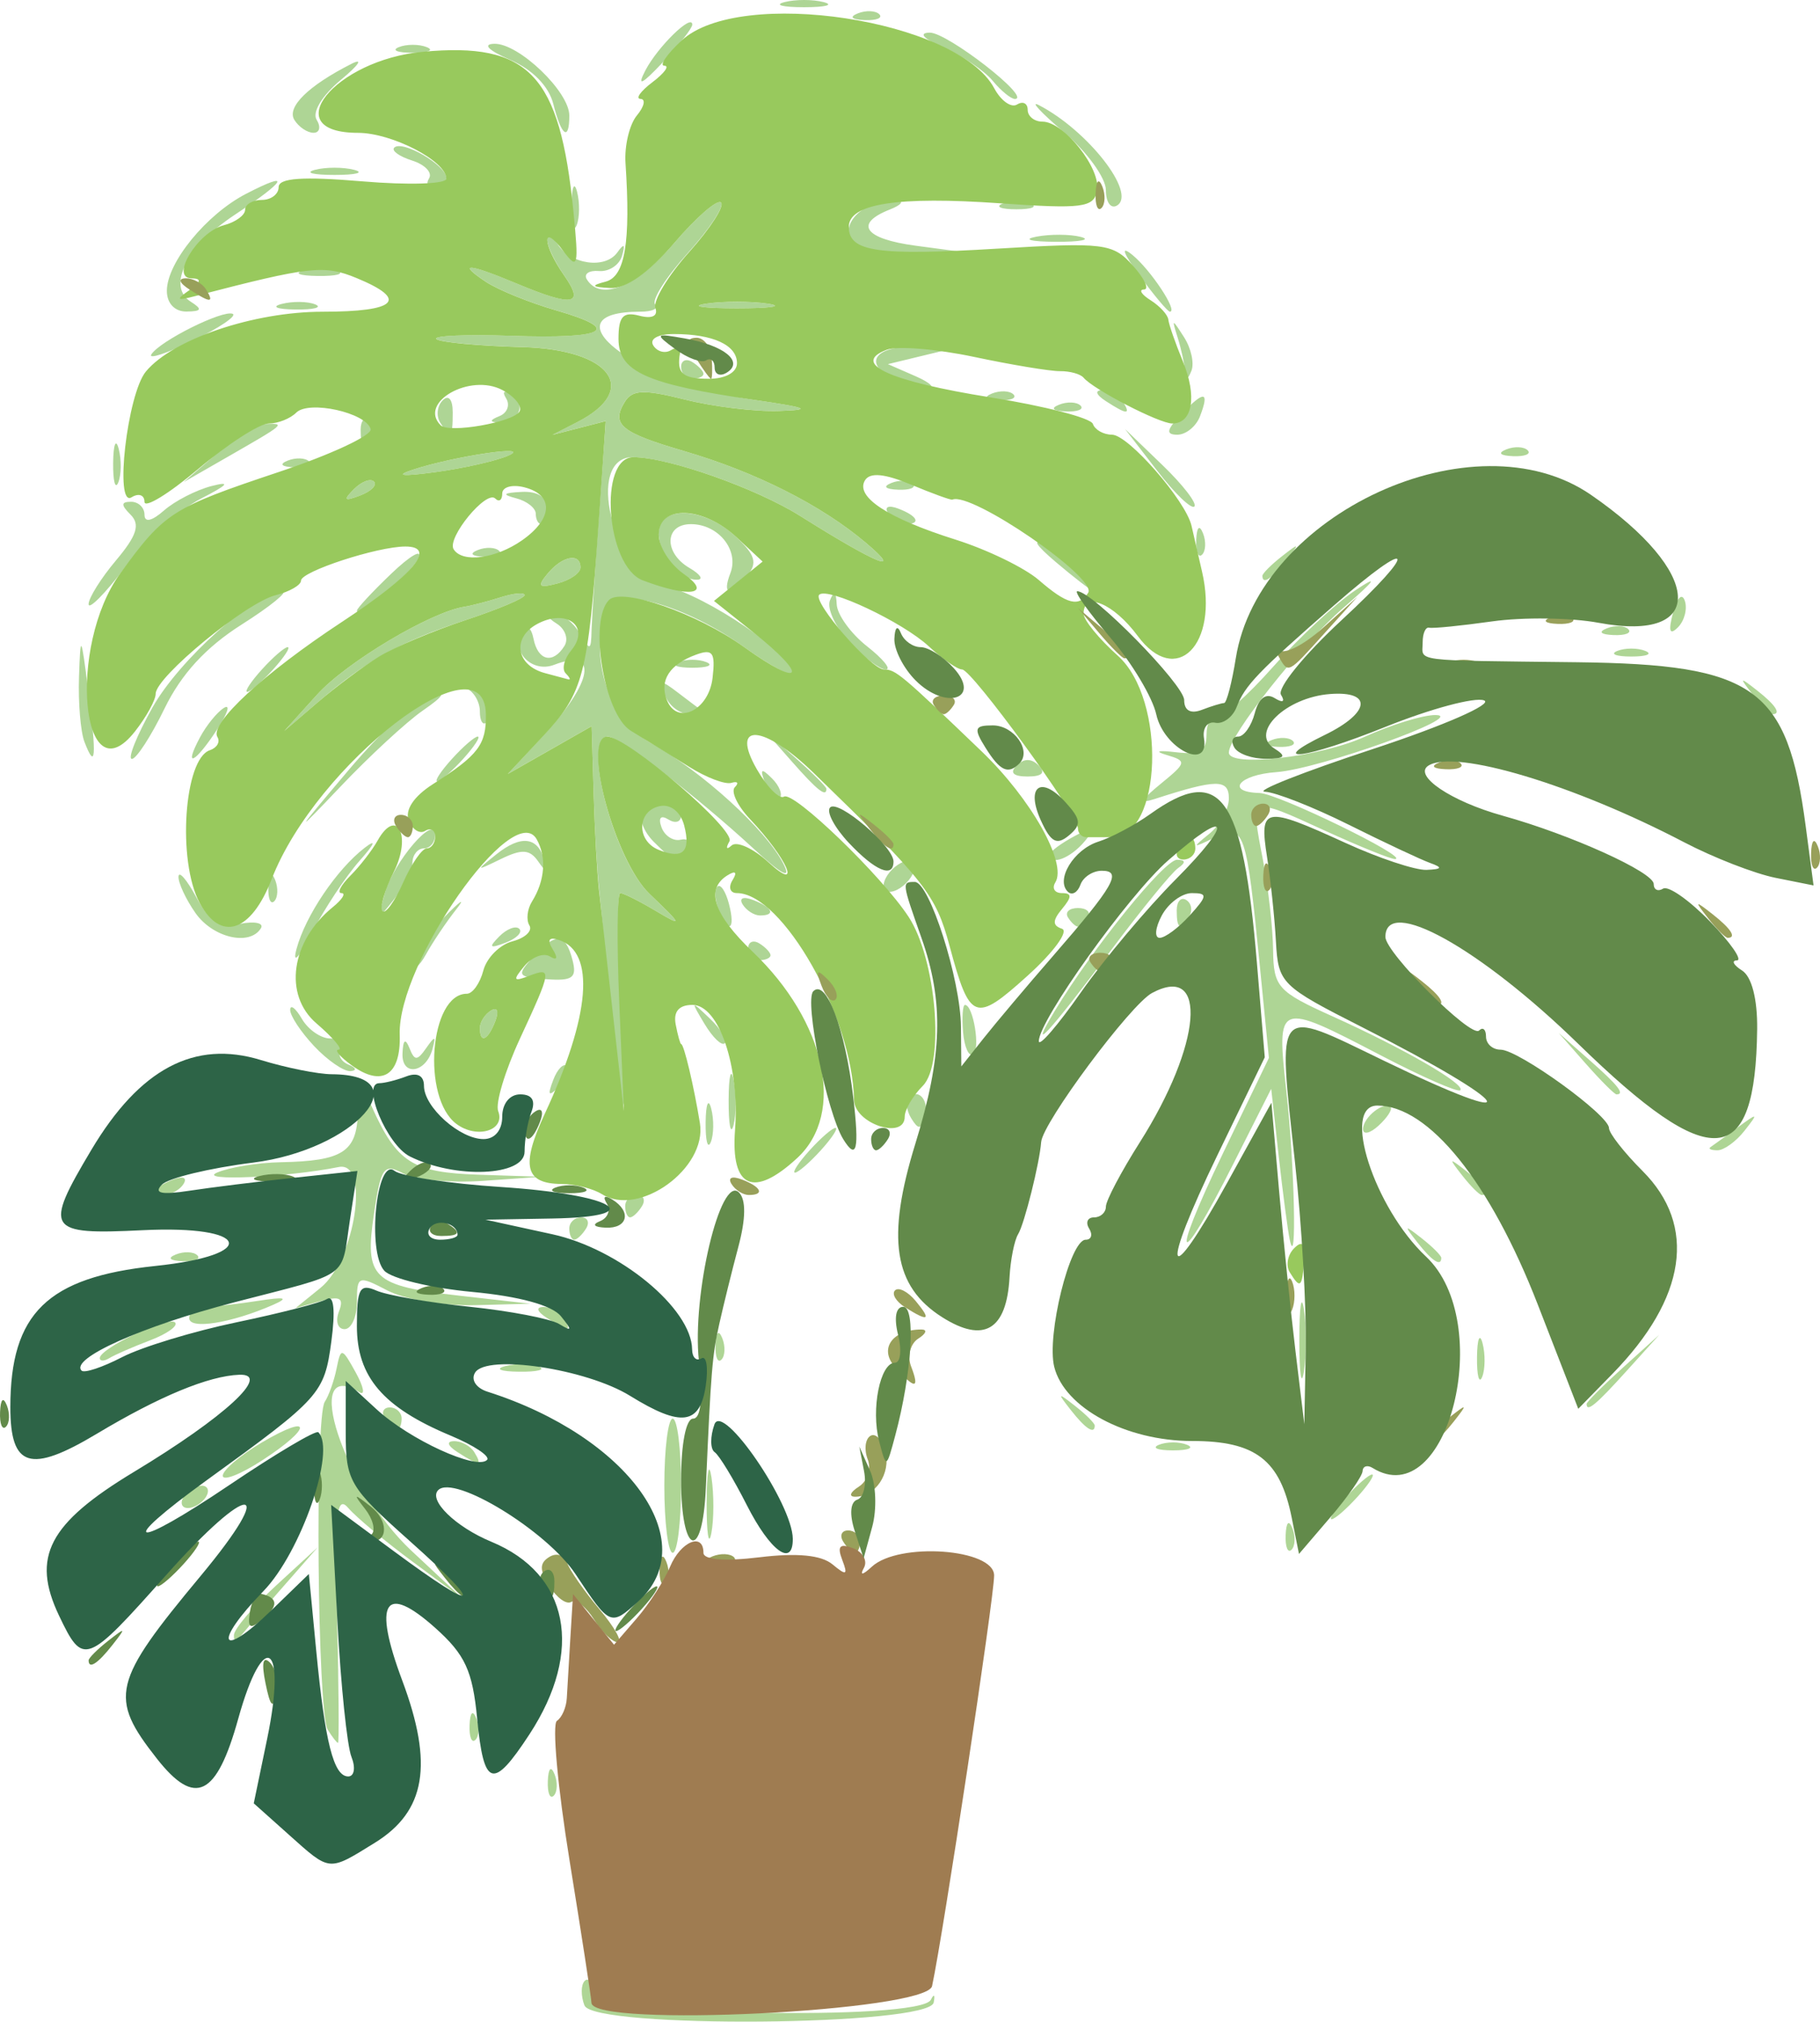 <?xml version="1.0" encoding="UTF-8" standalone="no"?>
<!-- Created with Inkscape (http://www.inkscape.org/) -->

<svg
   width="191.532mm"
   height="212.717mm"
   viewBox="0 0 191.532 212.717"
   version="1.1"
   id="svg1"
   xml:space="preserve"
   inkscape:version="1.4 (e7c3feb100, 2024-10-09)"
   sodipodi:docname="Plant2.svg"
   xmlns:inkscape="http://www.inkscape.org/namespaces/inkscape"
   xmlns:sodipodi="http://sodipodi.sourceforge.net/DTD/sodipodi-0.dtd"
   xmlns="http://www.w3.org/2000/svg"
   xmlns:svg="http://www.w3.org/2000/svg"><sodipodi:namedview
     id="namedview1"
     pagecolor="#505050"
     bordercolor="#eeeeee"
     borderopacity="1"
     inkscape:showpageshadow="0"
     inkscape:pageopacity="0"
     inkscape:pagecheckerboard="0"
     inkscape:deskcolor="#505050"
     inkscape:document-units="mm"
     inkscape:zoom="1.672131"
     inkscape:cx="166.55394"
     inkscape:cy="454.80886"
     inkscape:window-width="3840"
     inkscape:window-height="2086"
     inkscape:window-x="0"
     inkscape:window-y="0"
     inkscape:window-maximized="1"
     inkscape:current-layer="g1" /><defs
     id="defs1" /><g
     inkscape:label="Layer 1"
     inkscape:groupmode="layer"
     id="layer1"
     transform="translate(-60.983,-28.223)"><g
       id="g1"
       transform="translate(45.096,36.551)"><path
         style="fill:#aed595;stroke-width:4.446"
         d="m 77.393,202.682 c -0.39,-1.015 -0.378,-2.176 0.027,-2.58 0.403,-0.403 0.734,0.149 0.734,1.227 0,2.318 34.558,3.049 35.696,0.755 0.329,-0.663 0.462,-0.531 0.296,0.294 -0.499,2.475 -35.805,2.766 -36.75,0.304 z M 73.539,179.075 c 0.056,-1.371 0.335,-1.649 0.711,-0.711 0.34,0.849 0.298,1.864 -0.093,2.255 -0.391,0.391 -0.669,-0.304 -0.618,-1.544 z m -23.165,-5.408 c -1.081,-1.749 -1.362,-32.902 -0.311,-34.493 0.427,-0.647 0.99,-2.235 1.249,-3.529 0.446,-2.222 0.557,-2.198 2.009,0.436 0.845,1.534 1.019,2.469 0.386,2.078 -6.192,-3.827 -1.641,10.026 5.481,16.684 l 5.435,5.081 -5.282,-3.904 c -2.905,-2.147 -5.963,-4.699 -6.795,-5.669 -1.245,-1.452 -1.455,0.581 -1.188,11.472 0.178,7.28 0.223,13.236 0.1,13.235 -0.124,-8e-4 -0.611,-0.626 -1.083,-1.39 z m 14.93,-0.474 c 0.056,-1.371 0.335,-1.649 0.711,-0.711 0.34,0.849 0.298,1.864 -0.093,2.255 -0.391,0.391 -0.669,-0.304 -0.618,-1.544 z m -24.798,-9.475 c 0,-0.628 1.985,-2.966 4.412,-5.196 l 4.412,-4.054 -4.118,4.693 c -2.265,2.581 -4.25,4.919 -4.412,5.196 -0.162,0.277 -0.294,-0.009 -0.294,-0.639 z m 45.293,-15.717 c 0,-3.881 0.397,-7.057 0.882,-7.059 0.485,-0.002 0.882,3.173 0.882,7.055 0,3.882 -0.397,7.059 -0.882,7.059 -0.485,3.2e-4 -0.882,-3.175 -0.882,-7.055 z m 4.454,1.761 c 0.009,-3.235 0.237,-4.419 0.508,-2.631 0.27,1.788 0.263,4.435 -0.018,5.882 -0.279,1.447 -0.5,-0.018 -0.492,-3.251 z m 60.932,3.431 c 0.057,-1.37 0.335,-1.649 0.711,-0.711 0.34,0.849 0.298,1.864 -0.093,2.255 -0.391,0.391 -0.669,-0.304 -0.618,-1.544 z m 6.378,-4.02 c 1.171,-1.294 2.394,-2.353 2.718,-2.353 0.324,0 -0.37,1.059 -1.541,2.353 -1.171,1.294 -2.394,2.353 -2.718,2.353 -0.324,0 0.37,-1.059 1.541,-2.353 z m -122.351,0 c 0.4,-0.647 1.256,-1.176 1.904,-1.176 0.647,0 0.849,0.529 0.449,1.176 -0.4,0.647 -1.256,1.176 -1.904,1.176 -0.647,0 -0.849,-0.529 -0.449,-1.176 z m 4.118,-2.226 c 0,-0.589 1.853,-2.164 4.118,-3.501 5.348,-3.155 5.336,-1.552 -0.015,1.914 -2.257,1.462 -4.103,2.176 -4.103,1.587 z m 24.706,-2.48 c -1.06,-0.685 -1.205,-1.148 -0.364,-1.158 0.771,-0.009 1.728,0.511 2.128,1.158 0.903,1.461 0.495,1.461 -1.765,0 z m 73.822,-0.779 c 0.809,-0.326 2.132,-0.326 2.941,0 0.809,0.326 0.147,0.593 -1.471,0.593 -1.618,0 -2.279,-0.267 -1.471,-0.593 z m -81.469,-2.75 c -0.4,-0.647 -0.166,-1.176 0.519,-1.176 0.685,0 1.246,0.529 1.246,1.176 0,0.647 -0.233,1.176 -0.519,1.176 -0.285,0 -0.846,-0.529 -1.246,-1.176 z m 72.202,-0.882 c -1.463,-1.866 -1.422,-1.908 0.444,-0.444 1.132,0.888 2.059,1.815 2.059,2.059 0,0.968 -0.966,0.345 -2.503,-1.615 z m 54.267,-0.662 c 0,-0.202 1.721,-1.923 3.823,-3.823 l 3.824,-3.455 -3.455,3.824 c -3.221,3.564 -4.192,4.364 -4.192,3.455 z m -30.235,-6.691 c 0,-3.559 0.221,-5.015 0.49,-3.235 0.269,1.779 0.269,4.691 0,6.471 -0.269,1.779 -0.49,0.324 -0.49,-3.235 z m 18.7,1.765 c 0.022,-1.941 0.288,-2.593 0.586,-1.448 0.298,1.145 0.279,2.733 -0.044,3.529 -0.322,0.797 -0.566,-0.14 -0.542,-2.081 z m -102.264,0.949 c 1.145,-0.298 2.733,-0.279 3.529,0.044 0.797,0.322 -0.14,0.566 -2.081,0.542 -1.941,-0.022 -2.593,-0.288 -1.448,-0.586 z m -42.669,-0.85 c 0,-1.027 7.222,-4.446 7.919,-3.749 0.353,0.353 -0.831,1.202 -2.632,1.887 -1.801,0.685 -3.727,1.525 -4.281,1.867 -0.554,0.342 -1.007,0.34 -1.007,-0.004 z m 64.798,-1.374 c 0.056,-1.371 0.335,-1.649 0.711,-0.711 0.34,0.849 0.298,1.864 -0.093,2.255 -0.391,0.391 -0.669,-0.304 -0.618,-1.544 z m -55.386,-2.821 c 0,-0.659 0.728,-1.199 1.618,-1.199 0.89,0 3.404,-0.279 5.588,-0.62 2.901,-0.453 3.337,-0.341 1.618,0.414 -4.398,1.931 -8.823,2.635 -8.823,1.405 z m 15.749,-0.688 c 0.554,-1.445 0.138,-1.682 -1.933,-1.103 l -2.64,0.739 2.632,-2.133 c 3.662,-2.967 5.242,-13.389 1.93,-12.722 -5.405,1.088 -15.02,1.523 -12.797,0.579 1.294,-0.55 4.295,-1.037 6.668,-1.082 6.533,-0.125 8.026,-1.081 8.133,-5.209 l 0.096,-3.698 1.375,3.064 c 2.639,5.88 4.279,6.925 11.225,7.154 l 6.621,0.217 -6.141,0.431 c -3.378,0.237 -7.158,-0.113 -8.4,-0.778 -2.036,-1.09 -2.339,-0.675 -3.07,4.199 -1.024,6.83 -0.204,7.618 9.02,8.666 l 7.415,0.842 -5.882,0.154 c -3.235,0.085 -7.338,-0.606 -9.118,-1.534 -3.107,-1.621 -3.235,-1.574 -3.235,1.184 0,1.579 -0.586,2.871 -1.302,2.871 -0.716,0 -0.984,-0.829 -0.596,-1.842 z M 73.446,130.35 c -1.06,-0.685 -1.205,-1.148 -0.364,-1.158 0.771,-0.009 1.728,0.511 2.128,1.158 0.903,1.461 0.495,1.461 -1.765,0 z m -39.044,-6.686 c 0.849,-0.34 1.864,-0.298 2.255,0.093 0.391,0.391 -0.304,0.669 -1.544,0.618 -1.371,-0.057 -1.649,-0.335 -0.711,-0.711 z m 130.657,-1.255 c -1.463,-1.866 -1.422,-1.908 0.444,-0.444 1.132,0.888 2.059,1.815 2.059,2.059 0,0.968 -0.966,0.345 -2.503,-1.615 z m -20.506,-9.312 4.871,-10.114 -0.944,-9.551 c -1.434,-14.504 -1.655,-15.138 -4.771,-13.63 -2.368,1.146 -2.421,1.108 -0.559,-0.398 1.132,-0.916 2.059,-2.591 2.059,-3.722 0,-2.062 -1.296,-2.051 -7.832,0.068 -1.595,0.517 -1.412,0.086 0.693,-1.632 2.699,-2.203 2.733,-2.373 0.588,-3.008 -1.324,-0.392 -0.922,-0.514 0.962,-0.291 2.508,0.297 3.235,-0.11 3.235,-1.807 0,-1.204 0.466,-2.057 1.036,-1.896 0.57,0.162 3.252,-2.21 5.961,-5.27 2.709,-3.06 6.61,-6.69 8.67,-8.065 2.541,-1.697 2.129,-1.099 -1.28,1.859 -4.47,3.879 -12.034,13.443 -12.034,15.217 0,1.587 9.584,0.476 14.283,-1.657 2.821,-1.28 6.187,-2.311 7.481,-2.292 3.461,0.052 -12.276,5.691 -16.764,6.007 -3.952,0.278 -5.414,2.098 -1.765,2.197 1.938,0.052 15.846,6.829 14.26,6.948 -0.407,0.031 -3.75,-1.322 -7.428,-3.006 -7.913,-3.622 -7.79,-3.681 -6.486,3.062 0.563,2.912 1.046,7.185 1.074,9.496 0.048,3.915 0.472,4.392 6.228,6.986 7.551,3.404 14.082,7.181 13.472,7.791 -0.249,0.249 -4.016,-1.405 -8.371,-3.675 -10.917,-5.691 -10.982,-5.666 -9.928,3.814 0.858,7.712 1.115,19.141 0.352,15.588 -0.209,-0.971 -0.733,-4.941 -1.165,-8.823 l -0.786,-7.059 -3.965,7.855 c -5.859,11.607 -6.816,10.781 -1.146,-0.991 z m -68.755,7.841 c 0,-0.647 0.561,-1.176 1.246,-1.176 0.685,0 0.919,0.529 0.519,1.176 -0.4,0.647 -0.961,1.176 -1.246,1.176 -0.285,0 -0.519,-0.529 -0.519,-1.176 z m 5.882,-2.353 c 0,-0.647 0.561,-1.176 1.246,-1.176 0.685,0 0.919,0.529 0.519,1.176 -0.4,0.647 -0.961,1.176 -1.246,1.176 -0.285,0 -0.519,-0.529 -0.519,-1.176 z M 32.27,116.947 c 0,-0.254 0.822,-0.778 1.826,-1.163 1.047,-0.402 1.519,-0.205 1.107,0.462 -0.691,1.118 -2.933,1.653 -2.933,0.701 z m 137.495,-1.596 c -1.463,-1.866 -1.422,-1.908 0.444,-0.444 1.96,1.537 2.583,2.503 1.615,2.503 -0.244,0 -1.171,-0.926 -2.059,-2.059 z m -68.672,-2.647 c 1.171,-1.294 2.394,-2.353 2.718,-2.353 0.324,0 -0.37,1.059 -1.541,2.353 -1.171,1.294 -2.394,2.353 -2.718,2.353 -0.324,0 0.37,-1.059 1.541,-2.353 z m -10.947,-2.941 c 0.022,-1.941 0.288,-2.593 0.586,-1.448 0.298,1.145 0.279,2.733 -0.044,3.529 -0.322,0.797 -0.566,-0.14 -0.542,-2.081 z m 105.75,2.608 c 0.269,-0.183 1.549,-1.11 2.843,-2.059 2.176,-1.597 2.232,-1.572 0.738,0.333 -0.888,1.132 -2.167,2.059 -2.843,2.059 -0.676,0 -1.008,-0.15 -0.738,-0.333 z M 92.566,107.409 c 0.013,-2.588 0.254,-3.508 0.535,-2.045 0.281,1.463 0.271,3.581 -0.022,4.706 -0.294,1.125 -0.525,-0.072 -0.512,-2.661 z m 66.761,3.057 c 0,-1.222 2.238,-2.99 2.901,-2.292 0.215,0.227 -0.349,1.095 -1.255,1.929 -0.905,0.834 -1.646,0.998 -1.646,0.364 z m -47.549,-1.134 c -0.507,-0.82 -0.604,-1.809 -0.215,-2.197 1.053,-1.053 2.201,0.496 1.632,2.202 -0.398,1.196 -0.676,1.195 -1.417,-0.004 z M 80.068,98.292 C 79.662,92.953 79.157,87.13 78.947,85.351 78.736,83.571 78.471,78.957 78.358,75.096 l -0.206,-7.019 -4.412,2.514 -4.412,2.514 3.727,-4.025 c 5.282,-5.703 5.831,-9.253 1.154,-7.458 -2.39,0.917 -4.665,-1.499 -3.361,-3.569 0.453,-0.719 0.947,-0.374 1.185,0.826 0.462,2.333 2.053,2.7 3.258,0.751 0.445,-0.719 0.079,-1.77 -0.813,-2.335 -1.084,-0.686 -1.153,-1.033 -0.209,-1.045 0.777,-0.01 1.952,0.908 2.611,2.041 1.103,1.894 1.204,1.87 1.262,-0.294 0.036,-1.294 0.386,-6.778 0.78,-12.187 l 0.716,-9.834 -2.803,0.723 -2.803,0.723 2.647,-1.362 c 6.605,-3.4 3.493,-7.621 -5.802,-7.871 -4.647,-0.125 -8.731,-0.509 -9.075,-0.853 -0.344,-0.344 3.176,-0.495 7.823,-0.336 10.059,0.346 11.841,-0.641 4.817,-2.667 -2.813,-0.811 -6.159,-2.172 -7.435,-3.023 -3.051,-2.034 -1.891,-1.958 3.316,0.217 5.877,2.455 7.12,2.242 4.954,-0.85 -1.007,-1.438 -1.823,-3.159 -1.813,-3.823 0.009,-0.665 0.497,-0.452 1.082,0.473 1.379,2.179 5.031,2.7 6.313,0.9 0.699,-0.981 0.847,-0.872 0.491,0.359 -0.281,0.971 -1.374,1.692 -2.43,1.603 -1.056,-0.089 -1.629,0.308 -1.275,0.882 1.456,2.355 5.275,0.756 9.231,-3.865 2.311,-2.7 4.511,-4.6 4.889,-4.222 0.378,0.378 -1.198,2.773 -3.501,5.322 -2.303,2.55 -3.844,4.979 -3.425,5.399 0.42,0.42 -0.278,0.763 -1.551,0.763 -10.182,0 -0.563,7.453 11.977,9.281 5.704,0.831 6.172,1.047 2.524,1.164 -2.463,0.079 -6.885,-0.462 -9.825,-1.203 -4.317,-1.087 -5.535,-1.041 -6.326,0.238 -1.47,2.379 -0.445,3.228 6.269,5.193 7.502,2.195 14.386,5.667 19.067,9.617 4.111,3.469 1.234,2.298 -6.89,-2.805 -4.673,-2.935 -13.839,-6.156 -17.583,-6.178 -5.099,-0.031 -2.115,12.164 3.307,13.516 4.551,1.135 13.519,7.232 13.519,9.191 4.4e-5,0.525 -2.313,-0.706 -5.141,-2.736 -6.032,-4.332 -13.522,-6.477 -14.423,-4.13 -1.988,5.181 0.169,11.743 4.692,14.272 5.368,3.002 12.032,9.077 13.859,12.634 0.905,1.762 -0.086,1.252 -3.255,-1.676 -5.73,-5.294 -14.028,-11.673 -15.184,-11.673 -2.791,0 0.631,12.988 4.36,16.545 3.468,3.308 3.55,3.517 0.721,1.83 -1.757,-1.048 -3.463,-1.905 -3.792,-1.905 -0.329,0 -0.268,5.029 0.136,11.176 0.404,6.147 0.458,11.176 0.12,11.176 -0.338,0 -0.947,-4.368 -1.354,-9.706 z m -5.958,7.008 c 0.442,-1.16 1.1,-1.813 1.462,-1.451 0.362,0.362 7.11e-4,1.312 -0.803,2.11 -1.162,1.153 -1.297,1.018 -0.659,-0.659 z m 108.657,-1.714 -2.852,-3.235 3.235,2.852 c 3.024,2.666 3.775,3.618 2.852,3.618 -0.211,0 -1.667,-1.456 -3.235,-3.235 z M 48.946,101.745 c -1.407,-1.498 -2.542,-3.218 -2.522,-3.823 0.02,-0.605 0.575,-0.174 1.235,0.958 0.66,1.132 1.998,2.059 2.975,2.059 0.977,0 1.476,0.484 1.111,1.076 -0.366,0.592 6.2e-5,1.344 0.813,1.672 0.813,0.328 0.908,0.638 0.212,0.689 -0.696,0.051 -2.417,-1.132 -3.823,-2.63 z m 9.299,0.762 c 0.062,-1.451 0.302,-1.632 0.731,-0.553 0.538,1.354 0.813,1.354 1.761,0 0.929,-1.326 1.044,-1.311 0.666,0.087 -0.69,2.554 -3.265,2.933 -3.158,0.466 z m 58.993,-2.242 c -0.13,-1.571 -0.04,-2.856 0.201,-2.856 0.875,0 1.646,4.717 0.851,5.208 -0.449,0.278 -0.923,-0.781 -1.053,-2.352 z M 90.035,99.415 c -1.488,-2.478 -1.463,-2.503 0.563,-0.563 1.166,1.117 1.867,2.284 1.558,2.594 -0.309,0.31 -1.264,-0.604 -2.12,-2.031 z m -23.647,0.417 c 0,-0.609 0.523,-1.43 1.163,-1.826 0.667,-0.412 0.864,0.06 0.462,1.107 -0.782,2.038 -1.625,2.411 -1.625,0.719 z m 60.527,-1.834 c 3.985,-6.584 11.516,-15.882 12.85,-15.864 0.899,0.012 0.93,0.297 0.096,0.882 -0.677,0.475 -3.807,4.305 -6.955,8.511 -6.705,8.958 -8.991,11.427 -5.991,6.47 z M 71.951,92.409 c 2.401,-2.658 3.432,-2.599 4.174,0.237 0.5,1.91 0.044,2.256 -2.717,2.059 C 70.329,94.485 70.224,94.321 71.951,92.409 Z M 47.089,91.527 c 0.93,-3.488 4.235,-8.389 7.186,-10.657 1.263,-0.971 1.052,-0.428 -0.525,1.348 -1.451,1.635 -3.72,5.06 -5.042,7.611 -1.381,2.666 -2.07,3.388 -1.619,1.698 z m 12.276,1.489 c -0.02,-0.799 1.42,-2.942 3.199,-4.762 1.779,-1.821 2.381,-2.226 1.337,-0.901 -1.044,1.325 -2.484,3.468 -3.199,4.762 -0.716,1.294 -1.317,1.7 -1.337,0.901 z M 94.623,91.458 c 0,-0.685 0.529,-0.919 1.176,-0.519 0.647,0.4 1.176,0.961 1.176,1.246 0,0.285 -0.529,0.519 -1.176,0.519 -0.647,0 -1.176,-0.561 -1.176,-1.246 z M 68.427,90.205 c 0.798,-0.804 1.747,-1.165 2.11,-0.803 0.362,0.362 -0.291,1.02 -1.451,1.462 -1.677,0.638 -1.812,0.503 -0.659,-0.659 z M 36.455,87.736 c -1.007,-1.438 -1.81,-3.159 -1.784,-3.823 0.026,-0.665 0.865,0.3 1.864,2.145 1.402,2.587 2.458,3.231 4.623,2.817 1.543,-0.295 2.526,-0.084 2.184,0.47 -1.179,1.907 -5.06,1.001 -6.887,-1.608 z m 55.044,-0.377 c -0.383,-0.998 -0.434,-2.078 -0.112,-2.4 0.321,-0.321 0.867,0.496 1.212,1.815 0.733,2.803 -0.081,3.236 -1.099,0.584 z m 36.774,0.835 c -0.333,-0.539 0.141,-0.98 1.055,-0.98 0.914,0 1.388,0.441 1.055,0.98 -0.333,0.539 -0.808,0.98 -1.055,0.98 -0.247,0 -0.722,-0.441 -1.055,-0.98 z m 11.447,-0.733 c 0,-0.942 0.45,-1.435 1,-1.095 0.55,0.34 0.695,1.111 0.323,1.713 -0.951,1.539 -1.322,1.366 -1.322,-0.618 z m -83.331,-1.816 c 0.942,-3.326 5.293,-8.376 5.293,-6.144 0,0.791 -0.529,1.438 -1.176,1.438 -0.647,0 -1.193,0.662 -1.214,1.471 -0.02,0.809 -0.869,2.529 -1.886,3.823 -1.796,2.286 -1.825,2.269 -1.016,-0.588 z m 37.654,1.19 c -0.412,-0.667 0.06,-0.864 1.107,-0.462 2.038,0.782 2.411,1.625 0.719,1.625 -0.609,0 -1.431,-0.523 -1.826,-1.163 z M 44.128,84.958 c 0.056,-1.371 0.335,-1.649 0.711,-0.711 0.34,0.849 0.298,1.864 -0.093,2.255 -0.391,0.391 -0.669,-0.304 -0.618,-1.544 z m 64.833,-0.564 c 0.283,-0.849 1.21,-1.776 2.059,-2.059 0.882,-0.294 1.323,0.147 1.029,1.029 -0.283,0.849 -1.21,1.776 -2.059,2.059 -0.882,0.294 -1.324,-0.147 -1.029,-1.029 z M 68.105,81.576 c 2.608,-2.088 4.392,-1.872 5.064,0.613 0.375,1.388 0.257,1.406 -0.659,0.099 -0.881,-1.257 -1.705,-1.305 -3.913,-0.229 -2.671,1.302 -2.693,1.28 -0.491,-0.483 z m 16.591,-1.32 c -1.023,-1.023 -1.559,-2.346 -1.191,-2.941 0.922,-1.492 4.059,-1.365 4.059,0.164 0,0.685 -0.598,0.876 -1.329,0.424 -0.814,-0.503 -1.099,-0.188 -0.735,0.813 0.327,0.899 1.229,1.489 2.005,1.311 0.776,-0.178 1.076,0.219 0.666,0.882 -0.984,1.593 -1.284,1.536 -3.474,-0.654 z m 41.691,1.313 c 0,-0.301 1.191,-1.182 2.647,-1.957 2.4,-1.279 2.497,-1.228 1.032,0.547 -1.503,1.822 -3.679,2.657 -3.679,1.41 z M 52.569,72.704 c 3.557,-4.206 7.46,-7.813 8.672,-8.016 1.657,-0.277 1.438,0.161 -0.881,1.765 -1.697,1.174 -5.6,4.781 -8.672,8.016 -4.972,5.235 -4.875,5.04 0.881,-1.765 z m 43.893,1.521 c -0.638,-1.677 -0.503,-1.812 0.659,-0.659 0.804,0.798 1.165,1.747 0.803,2.11 -0.362,0.362 -1.02,-0.291 -1.462,-1.451 z m 2.776,-2.404 -2.852,-3.235 3.235,2.852 c 1.779,1.569 3.235,3.025 3.235,3.235 0,0.923 -0.953,0.172 -3.618,-2.852 z M 63.447,71.527 c 1.171,-1.294 2.394,-2.353 2.718,-2.353 0.324,0 -0.37,1.059 -1.541,2.353 -1.171,1.294 -2.394,2.353 -2.718,2.353 -0.324,0 0.37,-1.059 1.541,-2.353 z m 59.428,0.689 c 0.762,-0.762 1.557,-0.762 2.319,0 0.762,0.762 0.364,1.16 -1.16,1.16 -1.524,0 -1.922,-0.398 -1.16,-1.16 z m -98.105,-2.499 c -0.403,-1.051 -0.659,-4.118 -0.568,-6.815 0.156,-4.614 0.214,-4.521 0.988,1.567 0.877,6.898 0.762,8.33 -0.42,5.249 z m 7.158,-3.594 c 2.81,-5.027 10.879,-12.243 13.691,-12.243 0.677,0 -1.257,1.578 -4.298,3.506 -3.761,2.385 -6.354,5.206 -8.112,8.823 -1.421,2.925 -2.97,5.317 -3.443,5.317 -0.473,0 0.5,-2.432 2.161,-5.404 z m 5.014,3.117 c 0.673,-1.258 1.806,-2.647 2.516,-3.086 0.711,-0.439 0.382,0.59 -0.73,2.287 -2.355,3.594 -3.574,4.139 -1.786,0.799 z m 112.754,0.307 c 0.849,-0.34 1.864,-0.298 2.255,0.093 0.391,0.391 -0.304,0.669 -1.544,0.618 -1.371,-0.056 -1.649,-0.335 -0.711,-0.711 z M 49.258,64.76 c 3.08,-3.407 11.959,-8.701 15.514,-9.248 0.729,-0.112 2.449,-0.561 3.823,-0.997 1.374,-0.436 2.498,-0.535 2.498,-0.22 0,0.315 -2.779,1.491 -6.176,2.613 -6.909,2.282 -10.412,4.227 -15.588,8.658 l -3.529,3.021 z m 17.13,1.768 c 0,-1.024 -0.662,-2.13 -1.471,-2.456 -1.152,-0.465 -1.144,-0.614 0.036,-0.686 1.678,-0.103 3.315,3.124 2.167,4.272 -0.403,0.403 -0.734,-0.105 -0.734,-1.129 z m 19.51,-1.637 c -0.645,-1.681 -0.471,-1.724 1.345,-0.333 1.147,0.879 2.306,1.748 2.576,1.931 0.269,0.183 -0.335,0.333 -1.345,0.333 -1.009,0 -2.168,-0.869 -2.576,-1.931 z M 200.353,64.763 c -1.463,-1.866 -1.422,-1.908 0.444,-0.444 1.96,1.537 2.583,2.503 1.615,2.503 -0.244,0 -1.171,-0.926 -2.059,-2.059 z M 43.447,62.116 c 1.171,-1.294 2.394,-2.353 2.718,-2.353 0.324,0 -0.37,1.059 -1.541,2.353 -1.171,1.294 -2.394,2.353 -2.718,2.353 -0.324,0 0.37,-1.059 1.541,-2.353 z M 87.27,61.337 c 0.809,-0.326 2.132,-0.326 2.941,0 0.809,0.326 0.147,0.593 -1.471,0.593 -1.618,0 -2.279,-0.267 -1.471,-0.593 z m 18.02,-2.078 c -1.476,-1.571 -2.404,-3.557 -2.063,-4.412 0.426,-1.065 0.651,-0.933 0.714,0.419 0.051,1.085 1.488,3.071 3.193,4.412 1.705,1.341 2.591,2.438 1.97,2.438 -0.622,0 -2.338,-1.286 -3.814,-2.857 z m 80.802,0.901 c 0.809,-0.326 2.132,-0.326 2.941,0 0.809,0.326 0.147,0.593 -1.471,0.593 -1.618,0 -2.279,-0.267 -1.471,-0.593 z m -1.103,-2.377 c 0.849,-0.34 1.864,-0.298 2.255,0.093 0.391,0.391 -0.304,0.669 -1.544,0.618 -1.371,-0.056 -1.649,-0.335 -0.711,-0.711 z m 6.963,-1.644 c 0.416,-1.591 0.949,-2.124 1.243,-1.243 0.283,0.849 -0.045,2.103 -0.729,2.786 -0.873,0.873 -1.026,0.414 -0.514,-1.543 z M 25.212,55.239 c 0,-0.648 1.301,-2.723 2.89,-4.613 2.188,-2.601 2.56,-3.766 1.529,-4.796 -1.03,-1.03 -1.018,-1.361 0.051,-1.361 0.776,0 1.412,0.611 1.412,1.359 0,0.856 0.761,0.69 2.059,-0.449 1.132,-0.994 3.382,-2.149 5,-2.567 2.071,-0.534 1.739,-0.141 -1.125,1.331 -2.236,1.15 -5.81,4.381 -7.941,7.182 -2.131,2.8 -3.875,4.561 -3.875,3.914 z m 28.235,0.682 c 0,-0.233 1.622,-1.977 3.605,-3.876 1.982,-1.899 3.284,-2.66 2.891,-1.691 -0.64,1.581 -6.496,6.6 -6.496,5.567 z m 20.077,-3.897 c 1.553,-1.872 3.453,-2.22 3.453,-0.633 0,0.572 -1.089,1.324 -2.42,1.672 -1.986,0.519 -2.171,0.333 -1.032,-1.039 z m 19.229,-0.057 c 0.929,-2.421 -1.271,-5.145 -4.156,-5.145 -2.784,0 -2.882,3.02 -0.15,4.612 1.132,0.66 1.503,1.215 0.824,1.235 -1.902,0.055 -4.059,-2.551 -4.059,-4.905 0,-2.955 4.752,-2.757 8.073,0.337 2.084,1.942 2.346,2.802 1.254,4.118 -1.846,2.224 -2.69,2.105 -1.786,-0.251 z m 34.223,-1.174 c -2.115,-1.8 -2.548,-2.516 -1.08,-1.787 2.156,1.071 6.201,4.944 5.047,4.832 -0.241,-0.023 -2.026,-1.394 -3.968,-3.046 z m 21.764,1.467 c 0,-0.244 0.926,-1.171 2.059,-2.059 1.866,-1.463 1.908,-1.422 0.444,0.444 -1.537,1.96 -2.503,2.583 -2.503,1.615 z M 66.167,49.547 c 0.849,-0.34 1.864,-0.298 2.255,0.093 0.391,0.391 -0.304,0.669 -1.544,0.618 -1.37,-0.056 -1.649,-0.335 -0.711,-0.711 z m 75.607,-1.059 c 0.057,-1.371 0.335,-1.649 0.711,-0.711 0.34,0.849 0.298,1.864 -0.093,2.255 -0.391,0.391 -0.669,-0.304 -0.618,-1.544 z M 72.27,45.732 c 0,-0.6 -0.926,-1.332 -2.059,-1.628 -1.549,-0.405 -1.404,-0.572 0.588,-0.674 1.629,-0.084 2.647,0.542 2.647,1.628 0,0.971 -0.265,1.765 -0.588,1.765 -0.324,0 -0.588,-0.491 -0.588,-1.09 z m 37.067,-0.073 c -0.412,-0.667 0.06,-0.864 1.107,-0.462 2.038,0.782 2.411,1.625 0.719,1.625 -0.609,0 -1.43,-0.523 -1.826,-1.163 z m 28.31,-4.48 -3.359,-4.357 3.93,3.786 c 2.161,2.082 3.673,4.043 3.359,4.357 -0.314,0.314 -2.083,-1.389 -3.93,-3.786 z m -84.514,1.967 c 0.798,-0.804 1.747,-1.165 2.11,-0.803 0.362,0.362 -0.291,1.02 -1.451,1.462 -1.677,0.638 -1.812,0.503 -0.659,-0.659 z M 27.794,40.351 c 0.024,-1.941 0.288,-2.593 0.586,-1.448 0.298,1.145 0.279,2.733 -0.044,3.529 -0.322,0.796 -0.566,-0.14 -0.542,-2.081 z m 81.902,2.137 c 0.849,-0.34 1.864,-0.298 2.255,0.093 0.391,0.391 -0.304,0.669 -1.544,0.618 -1.37,-0.056 -1.649,-0.335 -0.711,-0.711 z M 38.741,39.361 c 1.941,-1.673 4.279,-3.061 5.196,-3.085 2.004,-0.051 1.931,0.011 -4.02,3.426 l -4.706,2.701 z m 20.588,1.738 c 4.392,-1.447 12.852,-2.687 10,-1.466 -1.294,0.554 -4.735,1.328 -7.647,1.721 -3.484,0.47 -4.288,0.383 -2.353,-0.255 z M 46.167,40.136 c 0.849,-0.34 1.864,-0.298 2.255,0.093 0.391,0.391 -0.304,0.669 -1.544,0.618 -1.371,-0.056 -1.649,-0.335 -0.711,-0.711 z M 174.401,38.959 c 0.849,-0.34 1.864,-0.298 2.255,0.093 0.391,0.391 -0.304,0.669 -1.544,0.618 -1.371,-0.056 -1.649,-0.335 -0.711,-0.711 z M 53.839,36.874 c 0,-0.942 0.45,-1.435 1,-1.095 0.55,0.34 0.695,1.111 0.323,1.713 -0.951,1.539 -1.322,1.366 -1.322,-0.618 z m 8.368,-0.742 c -0.435,-0.703 -0.315,-1.755 0.267,-2.336 0.625,-0.625 1.057,-0.103 1.057,1.279 0,2.673 -0.218,2.847 -1.324,1.057 z m 78.003,-0.878 c 2.411,-2.525 2.99,-2.459 1.961,0.224 -0.408,1.063 -1.479,1.933 -2.381,1.933 -1.248,0 -1.148,-0.514 0.42,-2.157 z m -71.756,0.199 c 0.813,-0.328 1.128,-1.162 0.701,-1.854 -0.463,-0.75 -0.221,-0.914 0.6,-0.406 1.62,1.001 0.647,3.083 -1.377,2.949 -1.003,-0.066 -0.981,-0.262 0.077,-0.689 z m 58.889,-1.199 c 0.849,-0.34 1.864,-0.298 2.255,0.093 0.391,0.391 -0.304,0.669 -1.544,0.618 -1.37,-0.056 -1.649,-0.335 -0.711,-0.711 z m 4.926,-0.373 c -1.06,-0.685 -1.205,-1.148 -0.364,-1.158 0.771,-0.01 1.728,0.511 2.128,1.158 0.903,1.461 0.495,1.461 -1.765,0 z m -11.985,-0.804 c 0.849,-0.34 1.864,-0.298 2.255,0.093 0.391,0.391 -0.304,0.669 -1.544,0.618 -1.37,-0.056 -1.649,-0.335 -0.711,-0.711 z m -10.686,-1.657 c -2.965,-1.726 -1.375,-3.446 3.035,-3.282 l 3.754,0.139 -3.529,0.855 -3.529,0.855 2.941,1.284 c 1.618,0.706 2.147,1.301 1.176,1.323 -0.971,0.021 -2.702,-0.507 -3.848,-1.174 z M 87.564,30.282 c 0,-0.685 0.529,-0.919 1.176,-0.519 0.647,0.4 1.176,0.961 1.176,1.246 0,0.285 -0.529,0.519 -1.176,0.519 -0.647,0 -1.176,-0.561 -1.176,-1.246 z m 53.033,0.46 c -0.051,-0.756 -0.398,-2.344 -0.77,-3.529 -0.644,-2.048 -0.61,-2.051 0.671,-0.052 0.742,1.157 1.088,2.745 0.77,3.529 -0.418,1.029 -0.604,1.044 -0.671,0.052 z M 31.812,28.966 c 0.863,-1.396 7.502,-4.712 8.558,-4.274 0.485,0.201 -1.38,1.466 -4.143,2.812 -2.763,1.345 -4.75,2.003 -4.415,1.462 z m 1.635,-6.691 c 0,-2.964 4.15,-8.046 8.339,-10.212 4.847,-2.507 4.247,-1.391 -1.187,2.205 -5.086,3.366 -7.193,7.531 -4.631,9.154 1.244,0.788 1.142,1.016 -0.462,1.03 -1.231,0.011 -2.059,-0.864 -2.059,-2.176 z m 12.081,1.379 c 1.145,-0.298 2.733,-0.279 3.529,0.044 0.796,0.322 -0.14,0.566 -2.081,0.542 -1.941,-0.024 -2.593,-0.288 -1.448,-0.586 z m 44.683,-0.028 c 1.779,-0.27 4.691,-0.27 6.471,0 1.779,0.27 0.324,0.49 -3.235,0.49 -3.559,0 -5.015,-0.221 -3.235,-0.49 z m 45.584,-2.981 c -1.732,-2.366 -2.016,-3.188 -0.745,-2.156 1.929,1.567 4.846,5.979 3.953,5.979 -0.225,0 -1.668,-1.721 -3.207,-3.823 z M 47.881,20.124 c 1.145,-0.298 2.733,-0.279 3.529,0.044 0.796,0.322 -0.14,0.566 -2.081,0.542 -1.941,-0.024 -2.593,-0.288 -1.448,-0.586 z m 58.8,-2.317 c -3.375,-1.362 -0.552,-5.272 3.626,-5.02 0.756,0.045 0.409,0.463 -0.771,0.928 -3.821,1.506 -2.685,3.09 2.734,3.812 l 5.294,0.706 -4.706,0.084 c -2.588,0.046 -5.368,-0.183 -6.176,-0.51 z m 18.249,-1.229 c 1.463,-0.281 3.581,-0.271 4.706,0.024 1.125,0.294 -0.072,0.525 -2.661,0.512 -2.588,-0.013 -3.509,-0.254 -2.045,-0.535 z M 76.029,13.293 c 0.022,-1.941 0.288,-2.593 0.586,-1.448 0.298,1.145 0.279,2.733 -0.044,3.529 -0.322,0.796 -0.566,-0.14 -0.542,-2.081 z m 45.358,-0.191 c 0.809,-0.326 2.132,-0.326 2.941,0 0.809,0.326 0.147,0.593 -1.471,0.593 -1.618,0 -2.279,-0.267 -1.471,-0.593 z m 10.882,-1.419 c 0,-1.285 -1.985,-4.03 -4.412,-6.099 -2.426,-2.069 -3.618,-3.353 -2.647,-2.852 5.155,2.661 10.316,9.275 8.238,10.559 -0.649,0.401 -1.18,-0.322 -1.18,-1.608 z M 61.041,10.436 C 61.413,9.836 60.61,8.993 59.257,8.564 57.905,8.135 57.058,7.525 57.375,7.208 c 0.843,-0.843 5.483,1.853 5.483,3.185 0,0.624 -0.561,1.135 -1.246,1.135 -0.685,0 -0.942,-0.491 -0.571,-1.092 z M 49.035,9.541 c 1.132,-0.296 2.985,-0.296 4.118,0 1.132,0.296 0.206,0.538 -2.059,0.538 -2.265,0 -3.191,-0.242 -2.059,-0.538 z M 46.866,4.291 c -0.83,-1.343 1.456,-3.591 5.993,-5.895 1.294,-0.657 0.812,0.088 -1.072,1.656 -1.998,1.664 -3.072,3.422 -2.578,4.222 0.466,0.754 0.318,1.371 -0.329,1.371 -0.647,0 -1.553,-0.61 -2.014,-1.355 z M 74.121,2.631 C 73.65,0.752 71.939,-1.004 69.582,-2.029 67.272,-3.034 66.622,-3.692 67.912,-3.72 c 2.569,-0.056 7.888,5.033 7.888,7.547 0,2.767 -0.832,2.174 -1.678,-1.197 z M 120.355,0.172 c -0.888,-1.07 -3.203,-2.637 -5.144,-3.483 -2.129,-0.928 -2.72,-1.557 -1.49,-1.584 1.832,-0.041 10.764,6.895 8.986,6.978 -0.406,0.019 -1.465,-0.841 -2.352,-1.91 z M 83.806,-0.921 c 1.298,-2.491 4.934,-6.039 4.934,-4.814 0,0.369 -1.397,2.155 -3.105,3.968 -2.224,2.361 -2.743,2.601 -1.829,0.846 z M 57.858,-3.368 c 0.809,-0.326 2.132,-0.326 2.941,0 0.809,0.326 0.147,0.593 -1.471,0.593 -1.618,0 -2.279,-0.267 -1.471,-0.593 z M 106.166,-6.922 c 0.849,-0.34 1.864,-0.298 2.255,0.093 0.391,0.391 -0.304,0.669 -1.544,0.618 -1.37,-0.056 -1.649,-0.335 -0.711,-0.711 z m -7.72,-1.184 c 1.132,-0.296 2.985,-0.296 4.118,0 1.132,0.296 0.206,0.538 -2.059,0.538 -2.265,0 -3.191,-0.242 -2.059,-0.538 z"
         id="path6"
         inkscape:export-filename="path6.png"
         inkscape:export-xdpi="96"
         inkscape:export-ydpi="96" /><path
         style="fill:#98c95d;stroke-width:4.446"
         d="m 151.617,125.542 c -0.435,-0.703 -0.228,-1.841 0.459,-2.528 0.882,-0.882 1.193,-0.505 1.059,1.279 -0.217,2.878 -0.412,3.039 -1.518,1.249 z m -72.395,-8.224 c -0.912,-0.577 -2.818,-1.058 -4.236,-1.068 -3.87,-0.027 -4.317,-1.908 -1.761,-7.403 4.798,-10.316 5.344,-16.985 1.496,-18.268 -1.06,-0.353 -1.286,-0.023 -0.668,0.977 0.576,0.932 0.464,1.221 -0.291,0.754 -0.674,-0.416 -1.889,0.043 -2.701,1.022 -1.23,1.482 -1.154,1.655 0.455,1.038 2.498,-0.959 2.461,-0.689 -0.917,6.6 -1.566,3.381 -2.595,6.806 -2.285,7.612 0.784,2.042 -2.238,2.965 -4.401,1.344 -3.676,-2.754 -2.796,-13.692 1.101,-13.692 0.605,0 1.386,-1.098 1.737,-2.44 0.351,-1.342 1.73,-2.726 3.065,-3.075 1.335,-0.349 2.137,-1.104 1.783,-1.677 -0.354,-0.573 -0.231,-1.704 0.274,-2.513 1.362,-2.181 1.551,-4.66 0.499,-6.54 -2.44,-4.36 -14.664,13.057 -14.42,20.547 0.139,4.287 -1.867,5.559 -5.073,3.215 -1.229,-0.899 -1.839,-1.634 -1.356,-1.634 0.483,0 -0.57,-1.247 -2.342,-2.77 -3.484,-2.997 -2.686,-8.637 1.731,-12.23 0.994,-0.809 1.404,-1.471 0.911,-1.471 -0.493,0 -0.077,-0.82 0.926,-1.823 1.003,-1.003 2.294,-2.665 2.87,-3.695 2.005,-3.582 3.62,-0.545 1.727,3.248 -0.986,1.976 -1.53,3.854 -1.21,4.175 0.32,0.32 1.299,-1.036 2.175,-3.014 0.876,-1.978 1.992,-3.597 2.481,-3.597 0.489,0 0.889,-0.561 0.889,-1.246 0,-0.685 -0.474,-0.953 -1.053,-0.595 -0.579,0.358 -1.356,-0.139 -1.727,-1.105 -0.42,-1.095 0.529,-2.525 2.524,-3.801 4.825,-3.087 5.64,-4.161 5.593,-7.37 -0.123,-8.431 -17.84,5.207 -22.543,17.353 -2.168,5.599 -5.36,6.645 -7.585,2.486 -2.362,-4.413 -1.641,-15.146 1.078,-16.052 0.756,-0.252 1.115,-0.879 0.798,-1.392 -0.865,-1.399 4.867,-6.692 13.132,-12.126 7.526,-4.948 10.018,-7.915 6.647,-7.915 -2.941,0 -10.982,2.627 -10.982,3.588 0,0.474 -1.205,1.165 -2.679,1.535 -3.097,0.777 -12.615,8.602 -12.615,10.371 0,0.656 -0.981,2.44 -2.179,3.964 -5.64,7.17 -7.137,-8.938 -1.546,-16.635 4.659,-6.413 5.428,-6.905 16.666,-10.659 5.5,-1.837 9.857,-3.87 9.683,-4.517 -0.466,-1.732 -6.498,-3.067 -7.832,-1.734 -0.63,0.63 -1.932,1.146 -2.894,1.146 -0.961,0 -4.297,2.149 -7.412,4.776 -3.115,2.627 -5.664,4.184 -5.664,3.46 0,-0.724 -0.613,-0.937 -1.362,-0.474 -1.824,1.127 -0.452,-10.869 1.514,-13.239 2.828,-3.408 11.35,-6.288 18.607,-6.288 7.79,0 9.074,-1.259 3.599,-3.527 -3.458,-1.432 -4.891,-1.274 -17.063,1.893 -1.913,0.498 -2.023,0.381 -0.588,-0.623 1.256,-0.879 1.329,-1.241 0.253,-1.254 -2.312,-0.028 0.625,-4.866 3.393,-5.59 1.23,-0.322 2.236,-1.052 2.236,-1.624 0,-0.572 0.794,-1.039 1.765,-1.039 0.971,0 1.765,-0.607 1.765,-1.349 0,-0.961 2.539,-1.134 8.823,-0.603 4.853,0.41 8.823,0.284 8.823,-0.28 0,-1.854 -5.729,-4.826 -9.301,-4.826 -8.624,0 -2.485,-7.664 6.831,-8.528 11.175,-1.037 14.41,2.387 15.842,16.764 0.583,5.855 0.482,6.253 -1.07,4.187 -2.307,-3.073 -2.201,-0.699 0.117,2.61 2.166,3.092 0.923,3.305 -4.954,0.85 -5.207,-2.175 -6.366,-2.251 -3.316,-0.217 1.276,0.851 4.622,2.211 7.435,3.023 7.024,2.026 5.242,3.013 -4.817,2.667 -4.647,-0.16 -8.167,-0.008 -7.823,0.336 0.344,0.344 4.428,0.728 9.075,0.853 9.295,0.25 12.407,4.471 5.802,7.871 l -2.647,1.362 2.8,-0.722 2.8,-0.722 -0.765,11.01 c -1.09,15.694 -1.588,17.594 -5.785,22.093 l -3.755,4.025 4.412,-2.514 4.412,-2.514 0.206,7.019 c 0.113,3.86 0.369,8.475 0.57,10.254 0.2,1.779 0.87,7.735 1.488,13.235 L 81.54,108.586 81.054,97.115 C 80.787,90.806 80.837,85.645 81.166,85.645 c 0.329,0 2.035,0.857 3.792,1.905 2.829,1.687 2.747,1.478 -0.721,-1.83 -3.674,-3.504 -7.168,-16.545 -4.434,-16.545 2.079,0 13.538,9.818 12.854,11.014 -0.421,0.736 -0.322,0.937 0.219,0.445 0.541,-0.491 2.286,0.303 3.878,1.765 3.587,3.294 2.025,-0.34 -1.964,-4.57 -1.308,-1.387 -2.013,-2.887 -1.567,-3.333 0.446,-0.446 0.282,-0.65 -0.365,-0.452 -0.647,0.198 -2.632,-0.552 -4.412,-1.667 -1.779,-1.114 -4.559,-2.833 -6.176,-3.818 -2.811,-1.712 -4.458,-11.593 -2.294,-13.757 1.355,-1.355 9.28,1.403 14.212,4.945 6.135,4.406 6.915,3.197 0.989,-1.532 L 91.025,54.902 l 2.558,-2.071 2.558,-2.071 -2.745,-2.557 c -3.52,-3.28 -8.183,-3.434 -8.183,-0.271 0,1.257 1.177,3.11 2.615,4.118 3.108,2.177 0.651,2.568 -4.303,0.684 -3.858,-1.467 -4.71,-12.981 -0.959,-12.957 3.69,0.023 12.881,3.264 17.521,6.178 8.124,5.102 11.002,6.274 6.89,2.805 -4.681,-3.95 -11.564,-7.422 -19.067,-9.617 -6.714,-1.965 -7.739,-2.814 -6.269,-5.193 0.791,-1.279 2.009,-1.325 6.326,-0.238 2.941,0.74 7.362,1.282 9.825,1.203 3.648,-0.117 3.18,-0.333 -2.524,-1.164 C 83.89,32.092 80.976,30.781 80.976,27.321 c 0,-2.347 0.477,-2.878 2.185,-2.432 1.342,0.351 1.998,0.04 1.7,-0.807 -0.267,-0.758 1.332,-3.41 3.554,-5.894 2.221,-2.484 3.729,-4.825 3.352,-5.203 -0.378,-0.378 -2.578,1.522 -4.889,4.222 -2.706,3.161 -5.112,4.861 -6.757,4.773 -1.99,-0.106 -2.1,-0.256 -0.497,-0.674 2.042,-0.534 2.645,-4.135 2.089,-12.483 -0.121,-1.812 0.418,-4.062 1.196,-5 0.778,-0.938 0.954,-1.722 0.389,-1.743 -0.565,-0.02 0.001,-0.815 1.257,-1.765 1.256,-0.95 1.818,-1.727 1.249,-1.727 -0.569,0 0.245,-1.191 1.81,-2.647 6.121,-5.696 29.038,-2.203 32.901,5.015 0.708,1.322 1.789,2.093 2.404,1.713 0.615,-0.38 1.117,-0.13 1.117,0.555 0,0.685 0.699,1.246 1.553,1.246 2.278,0 6.2,4.974 5.748,7.29 -0.342,1.754 -1.577,1.912 -10.169,1.306 -10.832,-0.764 -15.955,0.031 -15.955,2.476 0,2.623 2.96,3.056 15.646,2.292 11.236,-0.677 12.144,-0.563 14.242,1.779 1.233,1.376 1.762,2.51 1.176,2.52 -0.586,0.01 -0.271,0.52 0.7,1.134 0.971,0.614 1.809,1.532 1.863,2.041 0.054,0.509 0.738,2.472 1.519,4.363 1.525,3.692 1.042,6.562 -1.105,6.562 -1.371,0 -8.296,-3.577 -9.336,-4.822 -0.324,-0.387 -1.44,-0.696 -2.481,-0.686 -1.041,0.01 -5.117,-0.666 -9.059,-1.503 -3.942,-0.836 -8.076,-1.172 -9.187,-0.746 -3.78,1.45 0.266,3.303 10.934,5.007 5.709,0.912 10.557,2.168 10.772,2.792 0.216,0.624 1.12,1.134 2.009,1.134 1.715,0 7.773,6.943 8.376,9.6 0.197,0.867 0.694,3.037 1.106,4.821 1.776,7.702 -2.743,12.208 -6.774,6.755 -2.543,-3.439 -5.696,-4.732 -5.696,-2.336 0,0.656 1.62,2.641 3.6,4.412 5.159,4.613 4.681,19.101 -0.63,19.101 -0.987,0 -2.191,0 -2.676,0 -0.485,0 -0.882,-0.409 -0.882,-0.909 0,-1.395 -11.174,-16.738 -12.19,-16.738 -0.492,0 -2.066,-1.091 -3.498,-2.424 -2.752,-2.564 -10.684,-6.301 -11.546,-5.439 -0.736,0.736 5.46,7.864 6.835,7.864 1.205,0 1.817,0.513 10.243,8.599 5.228,5.017 9.03,11.77 7.772,13.805 -0.382,0.619 -0.07,1.125 0.695,1.125 1.059,0 1.064,0.393 0.022,1.65 -1.028,1.238 -1.032,1.763 -0.018,2.101 0.744,0.248 -0.879,2.467 -3.605,4.93 -5.553,5.017 -6.09,4.814 -8.223,-3.118 -1.457,-5.415 -2.535,-6.788 -14.308,-18.212 -5.288,-5.132 -8.832,-5.361 -5.977,-0.386 1.085,1.89 2.373,3.189 2.863,2.886 1.006,-0.622 10.275,8.32 13.111,12.649 2.909,4.44 3.832,15.442 1.492,17.782 -1.045,1.045 -1.901,2.505 -1.901,3.243 0,2.488 -5.291,0.741 -5.336,-1.762 -0.155,-8.726 -7.543,-21.764 -12.333,-21.764 -0.711,0 -0.915,-0.611 -0.454,-1.358 0.52,-0.842 0.323,-1.039 -0.519,-0.519 -2.359,1.458 -1.488,4.111 2.646,8.056 7.704,7.35 9.784,16.969 4.692,21.689 -4.603,4.266 -7.017,3.186 -6.555,-2.932 0.505,-6.696 -1.698,-13.171 -4.481,-13.171 -1.421,0 -2.023,0.703 -1.763,2.059 0.217,1.132 0.475,2.059 0.574,2.059 0.292,0 1.342,4.426 1.975,8.325 0.771,4.746 -6.408,9.941 -10.317,7.466 z M 68.013,99.113 c 0.402,-1.047 0.205,-1.519 -0.462,-1.107 -0.64,0.395 -1.163,1.217 -1.163,1.826 0,1.692 0.843,1.319 1.625,-0.719 z M 87.889,78.528 c -0.371,-1.419 -1.414,-2.258 -2.537,-2.042 -2.418,0.466 -2.532,3.628 -0.167,4.599 2.551,1.048 3.429,0.217 2.703,-2.558 z M 55.8,60.746 c 1.618,-0.989 5.72,-2.716 9.118,-3.838 3.397,-1.122 6.176,-2.298 6.176,-2.613 0,-0.315 -1.124,-0.216 -2.498,0.22 -1.374,0.436 -3.095,0.885 -3.823,0.997 -3.554,0.547 -12.434,5.84 -15.514,9.248 l -3.458,3.826 3.529,-3.021 c 1.941,-1.662 4.853,-3.83 6.471,-4.819 z m 35.077,2.249 c 0.31,-2.682 0.018,-3.087 -1.765,-2.429 -2.764,1.021 -3.841,2.69 -3.056,4.735 1.056,2.752 4.422,1.141 4.821,-2.307 z M 75.417,62.518 c -0.426,-0.426 -0.166,-1.507 0.578,-2.403 2.065,-2.488 -0.444,-4.461 -3.555,-2.796 -2.714,1.453 -2.257,4.369 0.812,5.182 1.077,0.285 2.179,0.58 2.449,0.655 0.269,0.075 0.142,-0.212 -0.284,-0.638 z M 130.407,54.038 c 0.964,-1.559 -12.339,-10.674 -14.293,-9.794 -0.15,0.068 -2.107,-0.644 -4.349,-1.58 -2.778,-1.161 -4.321,-1.307 -4.845,-0.459 -1.07,1.731 2.377,3.992 9.521,6.244 3.337,1.052 7.286,2.969 8.775,4.26 2.958,2.565 4.226,2.89 5.191,1.328 z M 76.976,51.39 c 0,-1.587 -1.899,-1.239 -3.453,0.633 -1.139,1.372 -0.953,1.559 1.032,1.039 1.331,-0.348 2.42,-1.101 2.42,-1.672 z M 70.832,48.52 c 3.249,-2.276 3.366,-4.757 0.262,-5.568 -1.294,-0.338 -2.353,-0.047 -2.353,0.647 0,0.694 -0.33,0.932 -0.734,0.528 -0.938,-0.938 -5.115,4.149 -4.382,5.336 0.906,1.467 4.424,1.006 7.207,-0.943 z M 55.242,42.343 c -0.362,-0.362 -1.312,-7.47e-4 -2.11,0.803 -1.153,1.162 -1.018,1.297 0.659,0.659 1.16,-0.442 1.813,-1.1 1.451,-1.462 z m 14.086,-2.711 c 2.852,-1.221 -5.608,0.02 -10,1.466 -1.935,0.637 -1.131,0.725 2.353,0.255 2.912,-0.393 6.353,-1.167 7.647,-1.721 z m 1.224,-4.652 c 0.334,-0.54 -0.467,-1.556 -1.779,-2.259 -3.415,-1.828 -8.913,1.298 -6.51,3.701 0.864,0.864 7.587,-0.306 8.289,-1.442 z m 22.893,-5.092 c 0,-1.907 -2.509,-3.067 -6.636,-3.067 -1.674,0 -2.6,0.509 -2.175,1.196 0.406,0.658 1.245,0.883 1.863,0.501 0.618,-0.382 1.049,-0.258 0.956,0.275 -0.378,2.174 0.248,2.734 3.051,2.734 1.73,0 2.941,-0.675 2.941,-1.639 z m 3.235,-6.263 c -1.779,-0.27 -4.691,-0.27 -6.471,0 -1.779,0.27 -0.324,0.49 3.235,0.49 3.559,0 5.015,-0.221 3.235,-0.49 z m 43.235,57.312 c 0.4,-0.647 0.961,-1.176 1.246,-1.176 0.285,0 0.519,0.529 0.519,1.176 0,0.647 -0.561,1.176 -1.246,1.176 -0.685,0 -0.919,-0.529 -0.519,-1.176 z"
         id="path5" /><path
         style="fill:#98a05a;stroke-width:4.446"
         d="m 78.397,162.069 c -0.824,-1.319 -1.904,-2.148 -2.4,-1.841 -0.496,0.307 -1.527,-0.442 -2.29,-1.664 -1.059,-1.696 -1.061,-2.424 -0.009,-3.073 0.757,-0.468 1.591,-0.209 1.853,0.577 0.262,0.786 1.796,2.997 3.409,4.914 1.613,1.917 2.484,3.486 1.935,3.486 -0.549,0 -1.672,-1.079 -2.496,-2.399 z m 6.907,-5.346 c 0.056,-1.37 0.335,-1.649 0.711,-0.711 0.34,0.849 0.298,1.864 -0.093,2.255 -0.391,0.391 -0.669,-0.304 -0.618,-1.544 z m 5.569,-1.294 c 0.849,-0.34 1.864,-0.298 2.255,0.093 0.391,0.391 -0.304,0.669 -1.544,0.618 -1.37,-0.057 -1.649,-0.335 -0.711,-0.711 z m 13.75,-1.549 c -0.4,-0.647 -0.166,-1.176 0.519,-1.176 0.685,0 1.246,0.529 1.246,1.176 0,0.647 -0.233,1.176 -0.519,1.176 -0.285,0 -0.846,-0.529 -1.246,-1.176 z m 1.642,-5.782 c 0.903,-0.572 1.323,-1.87 0.934,-2.885 -0.39,-1.015 -0.262,-2.121 0.283,-2.458 0.545,-0.337 1.255,0.396 1.577,1.628 0.608,2.325 -1.054,4.805 -3.201,4.774 -0.679,-0.009 -0.496,-0.486 0.407,-1.058 z m 60.122,-5.251 c 0,-0.244 0.926,-1.171 2.059,-2.059 1.866,-1.463 1.908,-1.422 0.444,0.444 -1.537,1.96 -2.503,2.583 -2.503,1.615 z m -56.338,-7.372 c -1.682,-1.899 -0.237,-3.913 2.809,-3.913 0.647,0 0.497,0.431 -0.334,0.958 -0.833,0.528 -1.172,1.84 -0.756,2.923 0.931,2.426 0.41,2.435 -1.719,0.031 z m 1.079,-6.256 c -0.952,-0.602 -1.424,-1.401 -1.05,-1.775 0.374,-0.374 1.35,0.126 2.169,1.113 1.697,2.045 1.372,2.238 -1.119,0.663 z m 40.151,-1.222 c 0,-1.618 0.267,-2.279 0.593,-1.471 0.326,0.809 0.326,2.132 0,2.941 -0.326,0.809 -0.593,0.147 -0.593,-1.471 z M 92.866,116.246 c -0.412,-0.667 0.06,-0.864 1.107,-0.462 2.038,0.782 2.411,1.625 0.719,1.625 -0.609,0 -1.43,-0.523 -1.826,-1.163 z m 9.479,-20.845 c -0.638,-1.677 -0.503,-1.812 0.659,-0.659 0.804,0.798 1.165,1.747 0.803,2.11 -0.362,0.362 -1.02,-0.291 -1.462,-1.451 z m 62.715,-0.051 c -1.463,-1.866 -1.422,-1.908 0.444,-0.444 1.96,1.537 2.583,2.503 1.615,2.503 -0.244,0 -1.171,-0.926 -2.059,-2.059 z M 130.626,92.9 c -0.333,-0.539 0.142,-0.98 1.055,-0.98 0.914,0 1.389,0.441 1.055,0.98 -0.333,0.539 -0.808,0.98 -1.055,0.98 -0.247,0 -0.722,-0.441 -1.055,-0.98 z m 65.022,-4.608 c -1.463,-1.866 -1.422,-1.908 0.444,-0.444 1.96,1.537 2.583,2.503 1.615,2.503 -0.244,0 -1.171,-0.926 -2.059,-2.059 z m -46.815,-4.51 c 0.057,-1.371 0.335,-1.649 0.711,-0.711 0.34,0.849 0.298,1.864 -0.093,2.255 -0.391,0.391 -0.669,-0.304 -0.618,-1.544 z m 57.646,-2.353 c 0.057,-1.371 0.335,-1.649 0.711,-0.711 0.34,0.849 0.298,1.864 -0.093,2.255 -0.391,0.391 -0.669,-0.304 -0.618,-1.544 z m -99.065,-2.549 c -1.463,-1.866 -1.422,-1.908 0.444,-0.444 1.132,0.888 2.059,1.814 2.059,2.059 0,0.968 -0.966,0.345 -2.503,-1.615 z M 57.564,78.586 c -0.4,-0.647 -0.166,-1.176 0.519,-1.176 0.685,0 1.246,0.529 1.246,1.176 0,0.647 -0.233,1.176 -0.519,1.176 -0.285,0 -0.846,-0.529 -1.246,-1.176 z m 89.999,-1.176 c 0,-0.647 0.561,-1.176 1.246,-1.176 0.685,0 0.919,0.529 0.519,1.176 -0.4,0.647 -0.961,1.176 -1.246,1.176 -0.285,0 -0.519,-0.529 -0.519,-1.176 z m 19.779,-5.509 c 0.849,-0.34 1.864,-0.298 2.255,0.093 0.391,0.391 -0.304,0.669 -1.544,0.618 -1.371,-0.056 -1.649,-0.335 -0.711,-0.711 z m -53.187,-6.059 c -0.333,-0.539 0.142,-0.98 1.055,-0.98 0.914,0 1.388,0.441 1.055,0.98 -0.333,0.539 -0.808,0.98 -1.055,0.98 -0.247,0 -0.722,-0.441 -1.055,-0.98 z m 36.23,-5.196 c -0.465,-0.809 -0.401,-1.066 0.143,-0.572 0.544,0.494 2.614,-0.564 4.6,-2.353 l 3.611,-3.252 -3.455,3.823 c -3.958,4.38 -3.781,4.295 -4.899,2.353 z m 18.06,0.691 c 0.809,-0.326 2.132,-0.326 2.941,0 0.809,0.326 0.147,0.593 -1.471,0.593 -1.618,0 -2.279,-0.267 -1.471,-0.593 z m -36.876,-3.044 -2.241,-2.647 2.647,2.241 c 2.488,2.106 3.183,3.053 2.241,3.053 -0.223,0 -1.414,-1.191 -2.647,-2.647 z m 47.538,-1.686 c 0.849,-0.34 1.864,-0.298 2.255,0.093 0.391,0.391 -0.304,0.669 -1.544,0.618 -1.37,-0.056 -1.649,-0.335 -0.711,-0.711 z M 89.136,29.371 c -1.026,-1.643 -1.01,-2.157 0.07,-2.157 0.779,0 1.49,0.971 1.579,2.157 0.089,1.186 0.058,2.157 -0.07,2.157 -0.128,0 -0.838,-0.971 -1.579,-2.157 z M 35.8,22.116 c -1.06,-0.685 -1.205,-1.148 -0.364,-1.158 0.771,-0.01 1.728,0.511 2.128,1.158 0.903,1.461 0.495,1.461 -1.765,0 z M 131.186,12.018 c 0.057,-1.371 0.335,-1.649 0.711,-0.711 0.34,0.849 0.298,1.864 -0.093,2.255 -0.391,0.391 -0.669,-0.304 -0.618,-1.544 z"
         id="path4" /><path
         style="fill:#9f7c51;stroke-width:4.446"
         d="m 78.131,202.408 c -0.013,-0.485 -1.048,-7.218 -2.303,-14.961 -1.255,-7.743 -1.855,-14.361 -1.333,-14.706 0.522,-0.345 0.99,-1.421 1.041,-2.392 0.051,-0.971 0.22,-3.83 0.375,-6.355 l 0.283,-4.59 2.156,2.662 2.156,2.662 2.394,-2.777 c 1.317,-1.528 2.892,-3.968 3.5,-5.424 1.114,-2.664 3.518,-3.665 3.518,-1.464 0,0.732 2.254,0.909 5.906,0.464 3.949,-0.481 6.492,-0.233 7.674,0.748 1.47,1.22 1.642,1.14 1.022,-0.477 -0.553,-1.442 -0.258,-1.757 1.143,-1.22 1.039,0.399 1.55,1.331 1.135,2.072 -0.456,0.814 -0.127,0.765 0.83,-0.123 2.829,-2.626 12.878,-1.909 12.878,0.919 0,2.315 -5.372,37.851 -6.53,43.198 -0.578,2.67 -35.78,4.403 -35.844,1.765 z"
         id="path3" /><path
         style="fill:#628a4a;stroke-width:4.446"
         d="m 43.829,168.79 c -0.438,-2.147 -0.274,-2.92 0.463,-2.184 0.627,0.627 0.932,2.123 0.678,3.324 -0.343,1.617 -0.639,1.322 -1.141,-1.141 z m -18.617,-2.414 c 0,-0.244 0.926,-1.171 2.059,-2.059 1.866,-1.463 1.908,-1.422 0.444,0.444 -1.537,1.96 -2.503,2.583 -2.503,1.615 z m 16.971,-5.078 c 0.171,-1.168 0.703,-2.036 1.18,-1.928 1.787,0.403 1.855,1.275 0.207,2.643 -1.381,1.146 -1.64,1.013 -1.387,-0.715 z m 40.087,-0.36 c 1.171,-1.294 2.394,-2.353 2.718,-2.353 0.324,0 -0.37,1.059 -1.541,2.353 -1.171,1.294 -2.394,2.353 -2.718,2.353 -0.324,0 0.37,-1.059 1.541,-2.353 z m -19.562,-3.235 c -1.463,-1.866 -1.422,-1.908 0.444,-0.444 1.132,0.888 2.059,1.815 2.059,2.059 0,0.968 -0.966,0.345 -2.503,-1.615 z m 10.2,0.964 c -0.372,-0.602 -0.227,-1.373 0.323,-1.713 0.55,-0.34 1,0.153 1,1.095 0,1.984 -0.371,2.157 -1.322,0.618 z m -38.873,-2.434 c 1.171,-1.294 2.394,-2.353 2.718,-2.353 0.324,0 -0.37,1.059 -1.541,2.353 -1.171,1.294 -2.394,2.353 -2.718,2.353 -0.324,0 0.37,-1.059 1.541,-2.353 z m 71.799,-3.477 c -0.571,-1.763 -0.465,-3.046 0.272,-3.292 0.664,-0.221 0.984,-1.568 0.711,-2.993 l -0.497,-2.591 1.135,2.547 c 0.624,1.401 0.725,4.048 0.225,5.882 l -0.91,3.335 z m 45.991,-1.386 c -1.217,-6.085 -3.802,-8.078 -10.482,-8.078 -6.95,0 -13.427,-3.478 -14.51,-7.792 -0.83,-3.305 1.659,-13.384 3.305,-13.384 0.601,0 0.766,-0.529 0.366,-1.176 -0.4,-0.647 -0.166,-1.176 0.519,-1.176 0.685,0 1.246,-0.511 1.246,-1.136 0,-0.625 1.601,-3.66 3.558,-6.747 6.525,-10.289 7.237,-18.906 1.298,-15.728 -2.272,1.216 -11.519,13.647 -11.67,15.688 -0.164,2.209 -1.765,8.619 -2.421,9.686 -0.397,0.647 -0.805,2.687 -0.906,4.532 -0.305,5.565 -2.703,6.988 -7.088,4.209 -5.118,-3.244 -5.899,-8.301 -2.822,-18.264 2.859,-9.257 3.026,-14.889 0.639,-21.653 -2.075,-5.881 -2.075,-5.882 -0.699,-5.882 1.533,0 4.809,10.261 4.856,15.209 l 0.04,4.202 2.33,-2.941 c 1.281,-1.618 4.573,-5.521 7.314,-8.674 6.426,-7.392 7.331,-8.973 5.14,-8.973 -0.949,0 -1.961,0.662 -2.25,1.471 -0.289,0.809 -0.875,1.149 -1.302,0.757 -1.358,-1.248 0.579,-4.461 3.188,-5.289 1.384,-0.439 3.849,-1.752 5.479,-2.917 7.382,-5.276 9.736,-1.994 11.203,15.625 l 0.831,9.981 -4.961,10.25 c -6.092,12.587 -5.435,14.619 0.975,3.012 l 4.687,-8.487 0.805,9.269 c 0.442,5.098 1.221,12.71 1.73,16.916 l 0.926,7.647 0.149,-7.895 c 0.082,-4.342 -0.426,-13.177 -1.128,-19.632 -1.828,-16.803 -2.234,-16.335 9.305,-10.745 15.763,7.635 13.902,4.684 -2.192,-3.477 -8.59,-4.356 -8.877,-4.64 -9.12,-9.021 -0.137,-2.488 -0.56,-6.509 -0.94,-8.935 -0.825,-5.279 -0.301,-5.373 8.23,-1.471 3.536,1.618 7.39,2.899 8.564,2.848 1.636,-0.071 1.722,-0.241 0.369,-0.727 -0.971,-0.349 -4.825,-2.16 -8.564,-4.025 -3.74,-1.865 -7.71,-3.426 -8.823,-3.47 -1.113,-0.044 4.019,-2.071 11.405,-4.506 7.455,-2.458 12.643,-4.728 11.664,-5.103 -0.97,-0.372 -5.63,0.876 -10.355,2.775 -8.419,3.382 -12.774,3.959 -6.383,0.845 4.754,-2.316 5.04,-4.635 0.53,-4.292 -4.653,0.355 -8.488,4.069 -5.895,5.709 1.356,0.858 1.175,1.09 -0.86,1.105 -1.418,0.01 -2.905,-0.511 -3.305,-1.158 -0.4,-0.647 -0.228,-1.176 0.382,-1.176 0.61,0 1.399,-1.112 1.755,-2.471 0.411,-1.573 1.169,-2.148 2.084,-1.583 0.868,0.537 1.135,0.399 0.673,-0.348 -0.42,-0.68 2.44,-4.203 6.356,-7.829 8.29,-7.675 7.679,-8.965 -0.755,-1.592 -8.037,7.026 -9.394,8.44 -10.257,10.689 -0.418,1.089 -1.436,1.843 -2.263,1.675 -0.829,-0.168 -1.359,0.572 -1.181,1.651 0.576,3.495 -4.232,1.078 -5.024,-2.526 -0.395,-1.799 -2.584,-5.451 -4.865,-8.116 -2.28,-2.664 -3.828,-4.844 -3.44,-4.844 1.584,0 11.242,9.838 11.242,11.452 0,1.104 0.681,1.48 1.861,1.027 1.023,-0.393 2.076,-0.714 2.339,-0.714 0.263,0 0.818,-2.125 1.233,-4.723 2.432,-15.21 25.101,-25.639 37.367,-17.191 11.846,8.159 12.292,15.613 0.806,13.467 -2.892,-0.54 -7.931,-0.606 -11.197,-0.145 -3.266,0.46 -6.247,0.759 -6.625,0.663 -0.378,-0.096 -0.686,0.59 -0.686,1.525 0,2.089 -1.48,1.897 16.239,2.109 18.735,0.225 22.134,2.656 24.065,17.216 l 0.831,6.268 -3.996,-0.799 c -2.198,-0.44 -6.532,-2.126 -9.633,-3.747 -11.598,-6.064 -24.075,-9.808 -26.89,-8.068 -1.677,1.037 2.367,3.77 7.815,5.281 7.105,1.971 15.882,5.94 15.882,7.182 0,0.606 0.445,0.826 0.99,0.489 0.545,-0.337 2.766,1.22 4.937,3.46 2.171,2.239 3.446,4.08 2.833,4.09 -0.612,0.01 -0.371,0.488 0.536,1.062 1.019,0.645 1.627,2.999 1.592,6.158 -0.166,14.835 -4.806,15.224 -18.811,1.578 -10.391,-10.125 -20.312,-15.627 -20.312,-11.265 0,1.659 9.027,10.677 9.857,9.847 0.402,-0.402 0.731,-0.114 0.731,0.641 0,0.755 0.69,1.373 1.533,1.373 1.883,0 11.408,6.885 11.408,8.246 0,0.541 1.588,2.572 3.529,4.514 5.76,5.759 4.626,13.382 -3.178,21.364 l -3.583,3.664 -4.255,-10.953 c -5.023,-12.931 -11.49,-20.953 -16.893,-20.953 -3.802,0 -0.336,10.755 5.118,15.882 7.389,6.946 2.294,27.135 -5.614,22.247 -0.553,-0.342 -1.028,-0.194 -1.054,0.33 -0.027,0.523 -1.543,2.699 -3.37,4.835 l -3.323,3.883 z M 139.618,84.199 c 6.205,-6.237 5.64,-7.649 -0.799,-1.996 -4.186,3.675 -13.609,16.844 -13.609,19.018 0,0.655 1.985,-1.644 4.412,-5.109 2.426,-3.465 6.925,-8.826 9.996,-11.913 z m 1.474,3.799 c 1.879,-2.077 1.906,-2.353 0.224,-2.353 -1.048,0 -2.472,1.059 -3.165,2.353 -0.693,1.294 -0.793,2.353 -0.224,2.353 0.57,0 1.994,-1.059 3.165,-2.353 z M 55.005,153.105 c 0.426,-0.426 0.117,-1.617 -0.686,-2.647 -1.29,-1.654 -1.222,-1.686 0.585,-0.269 1.84,1.443 1.866,3.69 0.041,3.69 -0.393,0 -0.367,-0.348 0.059,-0.774 z m 32.559,-5.696 c 0,-3.829 0.516,-6.47 1.264,-6.47 0.823,0 1.036,-2.12 0.61,-6.069 -0.748,-6.936 2.279,-19.66 4.217,-17.723 0.748,0.748 0.726,2.74 -0.064,5.706 -0.667,2.506 -1.568,6.145 -2,8.086 -0.756,3.39 -0.879,4.891 -1.427,17.353 -0.343,7.793 -2.599,7.027 -2.599,-0.882 z m -38.637,0.588 c 0,-1.618 0.267,-2.279 0.593,-1.471 0.326,0.809 0.326,2.132 0,2.941 -0.326,0.809 -0.593,0.147 -0.593,-1.471 z m 59.479,-4.679 c -0.88,-3.366 0.104,-8.262 1.66,-8.262 0.589,0 0.739,-1.324 0.333,-2.941 -0.449,-1.787 -0.236,-2.941 0.542,-2.941 1.342,0 0.909,6.995 -0.837,13.526 -0.937,3.502 -0.943,3.504 -1.698,0.619 z m -92.513,-3.066 c 0.056,-1.371 0.335,-1.649 0.711,-0.711 0.34,0.849 0.298,1.864 -0.093,2.255 -0.391,0.391 -0.669,-0.304 -0.618,-1.544 z m 44.392,-13.058 c 0.849,-0.34 1.864,-0.298 2.255,0.093 0.391,0.391 -0.304,0.669 -1.544,0.618 -1.37,-0.057 -1.649,-0.335 -0.711,-0.711 z m 0.942,-6.47 c 0.34,-0.55 1.111,-0.695 1.713,-0.323 1.539,0.951 1.366,1.322 -0.618,1.322 -0.942,0 -1.435,-0.45 -1.095,-1 z m 17.815,-0.566 c 0.813,-0.328 1.128,-1.162 0.701,-1.854 -0.459,-0.743 -0.222,-0.914 0.581,-0.418 2.053,1.269 1.628,3.066 -0.701,2.961 -1.242,-0.056 -1.472,-0.329 -0.581,-0.689 z m -4.713,-3.527 c 0.809,-0.326 2.132,-0.326 2.941,0 0.809,0.326 0.147,0.593 -1.471,0.593 -1.618,0 -2.279,-0.267 -1.471,-0.593 z m -31.154,-1.213 c 1.145,-0.298 2.733,-0.279 3.529,0.044 0.796,0.322 -0.14,0.566 -2.081,0.542 -1.941,-0.022 -2.593,-0.288 -1.448,-0.586 z m 15.84,-0.507 c 0.798,-0.804 1.747,-1.165 2.11,-0.803 0.362,0.362 -0.291,1.02 -1.451,1.462 -1.677,0.638 -1.812,0.503 -0.659,-0.659 z m 45.616,-3.369 c -1.725,-2.791 -4.12,-14.608 -3.156,-15.572 1.351,-1.351 3.351,3.952 4.204,11.146 0.653,5.503 0.366,6.714 -1.048,4.426 z m 2.932,-0.013 c 0,-0.647 0.561,-1.176 1.246,-1.176 0.685,0 0.919,0.529 0.519,1.176 -0.4,0.647 -0.961,1.176 -1.246,1.176 -0.285,0 -0.519,-0.529 -0.519,-1.176 z m -36.47,-1.107 c 0,-0.609 0.523,-1.43 1.163,-1.826 0.667,-0.412 0.864,0.06 0.462,1.107 -0.782,2.038 -1.625,2.411 -1.625,0.719 z M 105.215,80.356 c -1.517,-1.615 -2.402,-3.294 -1.965,-3.73 0.86,-0.86 6.667,4.101 6.667,5.695 0,1.796 -1.923,0.992 -4.701,-1.965 z m 20.224,-2.325 c -1.644,-3.608 -0.027,-4.822 2.585,-1.938 1.637,1.808 1.692,2.372 0.342,3.492 -1.264,1.049 -1.893,0.715 -2.926,-1.554 z m -5.838,-7.68 c -1.276,-2.043 -1.175,-2.353 0.768,-2.353 2.243,0 4.119,2.683 2.8,4.003 -1.19,1.19 -2.039,0.798 -3.567,-1.65 z m -7.358,-7.085 c -1.279,-1.279 -2.284,-3.253 -2.233,-4.385 0.056,-1.23 0.332,-1.467 0.686,-0.588 0.326,0.809 1.261,1.471 2.078,1.471 0.816,0 2.383,0.993 3.482,2.208 2.941,3.25 -0.838,4.47 -4.013,1.295 z M 91.093,30.352 c 0,-0.723 -0.403,-1.066 -0.895,-0.762 -0.492,0.304 -1.948,-0.224 -3.235,-1.173 -2.219,-1.637 -2.163,-1.695 1.088,-1.115 4.078,0.727 6.153,2.443 4.322,3.575 -0.703,0.435 -1.279,0.199 -1.279,-0.525 z"
         id="path2" /><path
         style="fill:#2d6447;stroke-width:4.446"
         d="m 46.273,184.707 -3.681,-3.289 1.419,-6.836 c 2.084,-10.037 -0.376,-11.695 -3.055,-2.059 -2.276,8.188 -4.541,9.3 -8.552,4.201 -5.091,-6.473 -4.717,-8.04 4.586,-19.219 8.282,-9.952 5.213,-10.04 -3.618,-0.104 -8.429,9.484 -8.73,9.598 -11.269,4.275 -2.946,-6.178 -1.109,-9.705 7.882,-15.133 9.589,-5.789 14.537,-10.352 11.081,-10.219 -3.238,0.124 -8.404,2.264 -14.988,6.207 -7.01,4.198 -9.103,3.557 -9.103,-2.789 0,-9.876 3.899,-13.679 15.24,-14.864 11.09,-1.159 9.986,-4.322 -1.314,-3.765 -10.108,0.499 -10.432,-0.009 -5.408,-8.441 5.097,-8.556 10.859,-11.609 17.854,-9.461 2.642,0.811 5.995,1.483 7.451,1.492 9.429,0.058 2.414,7.957 -8.256,9.296 -4.612,0.579 -8.942,1.625 -9.623,2.324 -0.883,0.907 -0.058,1.09 2.879,0.641 2.265,-0.347 7.174,-0.957 10.91,-1.356 l 6.793,-0.726 -0.78,5.088 c -0.979,6.384 0.248,5.503 -12.148,8.723 -9.749,2.532 -17.36,5.936 -16.097,7.199 0.284,0.284 2.201,-0.356 4.261,-1.421 2.06,-1.065 7.497,-2.719 12.082,-3.675 4.585,-0.956 8.852,-2.057 9.484,-2.447 0.717,-0.443 0.887,1.232 0.453,4.469 -0.737,5.494 -1.129,5.931 -13.1,14.593 -9.726,7.038 -7.9,7.444 2.355,0.524 4.905,-3.31 9.125,-5.812 9.377,-5.56 1.888,1.888 -1.831,12.647 -5.776,16.709 -5.366,5.526 -4.612,7.305 0.852,2.009 l 3.925,-3.805 0.769,8.003 c 0.936,9.741 1.838,13.297 3.373,13.297 0.641,0 0.794,-0.926 0.34,-2.059 -0.454,-1.132 -1.12,-7.561 -1.48,-14.286 l -0.655,-12.227 6.598,4.874 c 8.991,6.642 9.753,6.13 1.639,-1.102 -6.321,-5.634 -6.705,-6.287 -6.705,-11.396 v -5.42 l 3.235,2.974 c 3.492,3.21 10.534,6.442 11.635,5.341 0.373,-0.373 -1.358,-1.528 -3.845,-2.567 -7.104,-2.968 -9.849,-6.179 -9.849,-11.52 0,-3.963 0.295,-4.498 2.059,-3.73 1.132,0.493 5.544,1.258 9.803,1.699 4.259,0.442 8.495,1.256 9.412,1.808 1.374,0.828 1.408,0.685 0.194,-0.816 -0.927,-1.145 -4.396,-2.094 -9.347,-2.556 -4.33,-0.404 -8.487,-1.407 -9.238,-2.229 -1.83,-2.002 -0.814,-11.995 1.069,-10.511 0.739,0.583 5.771,1.348 11.182,1.701 12.016,0.783 15.846,3.139 5.396,3.319 l -7,0.12 7.04,1.536 c 7.044,1.536 14.658,7.809 14.707,12.116 0.009,0.847 0.451,1.272 0.981,0.945 0.53,-0.328 0.735,0.965 0.455,2.872 -0.606,4.129 -2.582,4.394 -7.963,1.068 -4.608,-2.848 -15.091,-4.418 -16.312,-2.444 -0.465,0.753 0.104,1.625 1.311,2.009 14.797,4.714 22.774,15.809 15.864,22.062 -2.915,2.638 -2.979,2.611 -6.601,-2.863 -3.004,-4.54 -12.778,-10.522 -14.454,-8.846 -1.063,1.063 1.832,3.877 5.588,5.433 8.185,3.39 9.776,11.455 4.001,20.282 -3.839,5.867 -4.795,5.572 -5.493,-1.695 -0.482,-5.012 -1.271,-6.717 -4.4,-9.514 -5.34,-4.771 -6.592,-2.788 -3.484,5.52 3.309,8.845 2.476,13.772 -2.889,17.088 -4.92,3.041 -4.654,3.066 -9.053,-0.865 z M 64.035,121.596 c 0,-1.242 -2.258,-1.763 -2.929,-0.677 -0.406,0.658 0.086,1.196 1.095,1.196 1.009,0 1.834,-0.233 1.834,-0.519 z m 30.454,28.46 c -1.394,-2.75 -2.921,-5.265 -3.393,-5.588 -0.472,-0.324 -0.482,-1.639 -0.022,-2.924 0.852,-2.386 8.218,8.37 8.245,12.041 0.022,3.05 -2.386,1.29 -4.829,-3.529 z M 59.016,113.35 c -2.421,-1.213 -5.126,-7.705 -3.211,-7.705 0.538,0 1.816,-0.321 2.839,-0.714 1.17,-0.449 1.861,-0.08 1.861,0.994 0,2.234 3.769,5.602 6.269,5.602 1.182,0 1.966,-0.939 1.966,-2.353 0,-1.377 0.784,-2.353 1.891,-2.353 1.241,0 1.645,0.64 1.176,1.861 -0.393,1.024 -0.714,2.898 -0.714,4.165 0,2.593 -7.299,2.897 -12.078,0.503 z"
         id="path1" /></g></g></svg>
